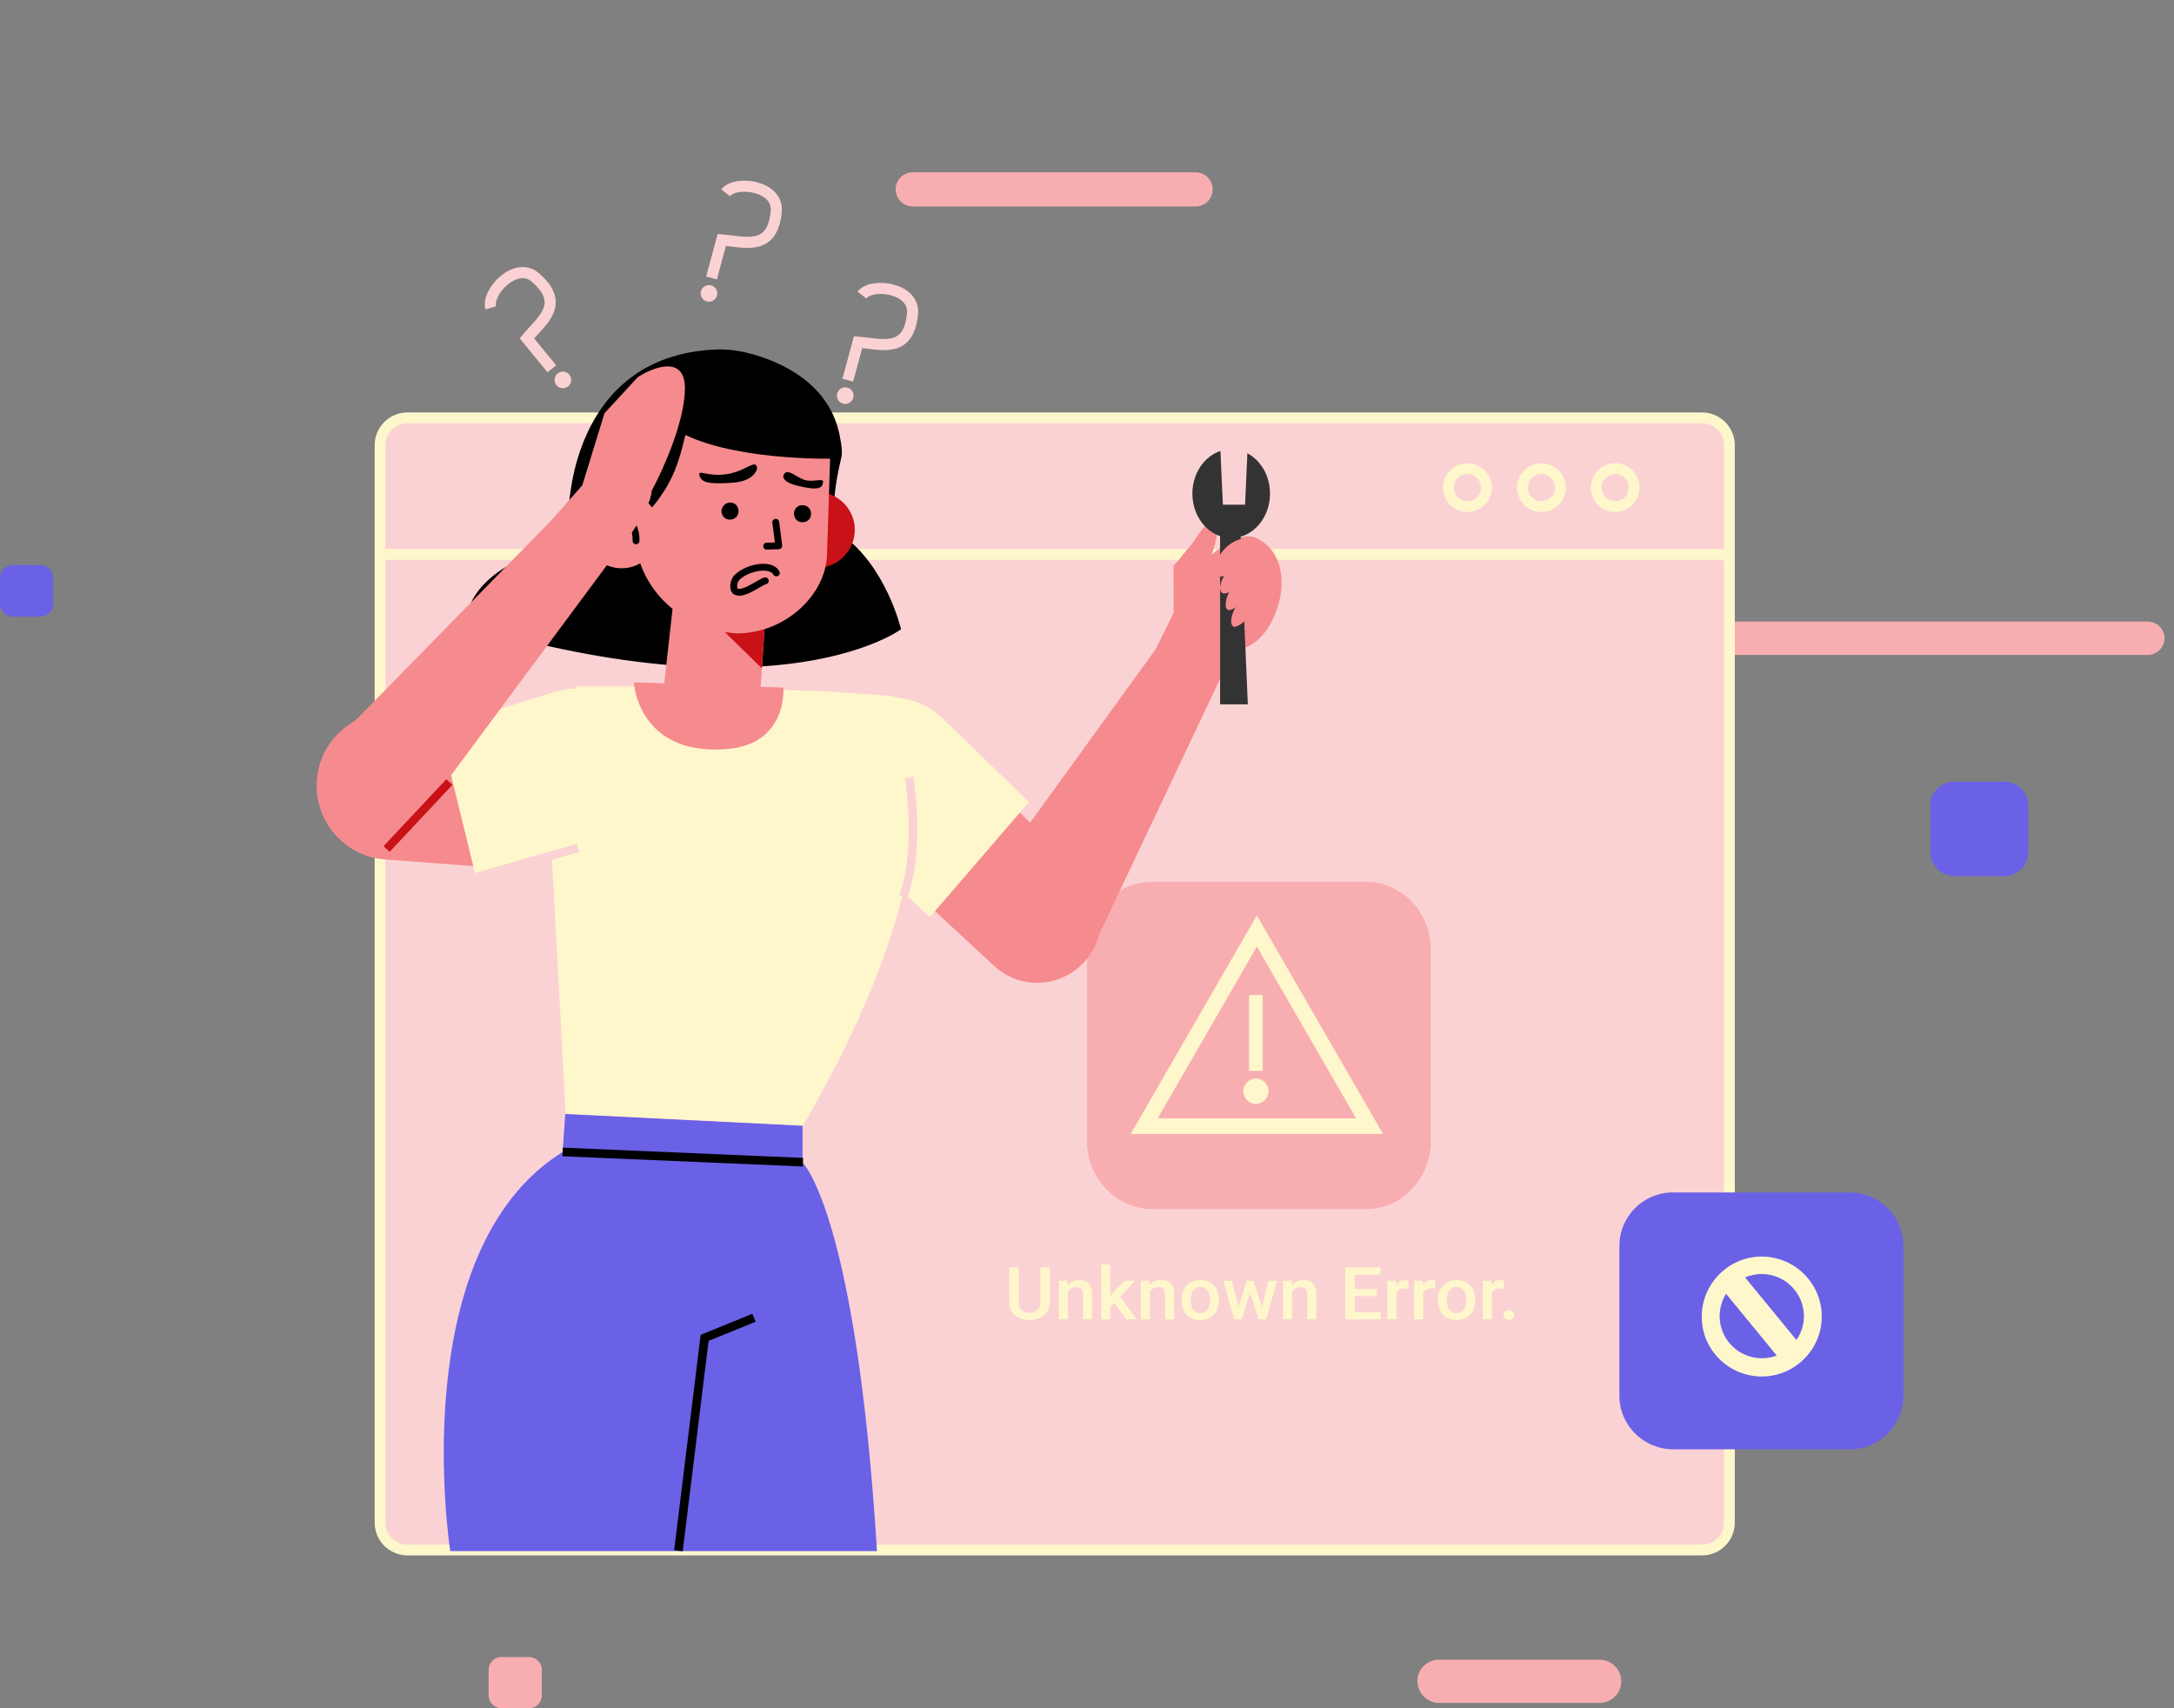 <svg width="392" height="308" viewBox="0 0 392 308" fill="none" xmlns="http://www.w3.org/2000/svg">
<rect x="0" y="0" width="392" height="308" fill="#808080" stroke="none"/>
<g clip-path="url(#clip0)">
<path d="M308.959 118.091H387.277C388.92 118.091 390.289 116.722 390.289 115.08C390.289 113.439 388.92 112.07 387.277 112.07H308.959C307.316 112.07 305.947 113.439 305.947 115.08C305.947 116.722 307.247 118.091 308.959 118.091Z" fill="#F8AEB1"/>
<path d="M164.577 37.227H215.579C217.291 37.227 218.66 35.859 218.66 34.149C218.66 32.439 217.291 31.07 215.579 31.07H164.577C162.865 31.07 161.496 32.439 161.496 34.149C161.496 35.791 162.865 37.227 164.577 37.227Z" fill="#F8AEB1"/>
<path d="M352.43 157.976H361.398C363.794 157.976 365.711 156.06 365.711 153.666V145.251C365.711 142.857 363.794 140.941 361.398 140.941H352.361C349.965 140.941 348.048 142.857 348.048 145.251V153.666C348.117 156.06 350.034 157.976 352.43 157.976Z" fill="#6A61E7"/>
<path d="M90.435 308.001H95.364C96.665 308.001 97.691 306.975 97.691 305.675V301.092C97.691 299.792 96.665 298.766 95.364 298.766H90.435C89.134 298.766 88.107 299.792 88.107 301.092V305.675C88.107 306.975 89.134 308.001 90.435 308.001Z" fill="#F8AEB1"/>
<path d="M2.329 111.179H7.258C8.559 111.179 9.586 110.153 9.586 108.853V104.201C9.586 102.901 8.559 101.875 7.258 101.875H2.329C1.028 101.875 0.002 102.901 0.002 104.201V108.785C0.002 110.153 1.028 111.179 2.329 111.179Z" fill="#6A61E7"/>
<path d="M259.464 307.045H288.422C290.544 307.045 292.324 305.335 292.324 303.146C292.324 301.025 290.613 299.246 288.422 299.246H259.464C257.341 299.246 255.561 300.956 255.561 303.146C255.63 305.266 257.341 307.045 259.464 307.045Z" fill="#F8AEB1"/>
<path d="M73.459 279.473H306.907C309.577 279.473 311.836 277.284 311.836 274.548V80.258C311.836 77.59 309.645 75.332 306.907 75.332H73.459C70.789 75.332 68.53 77.521 68.53 80.258V274.548C68.53 277.284 70.789 279.473 73.459 279.473Z" fill="#FBD2D4"/>
<path d="M207.774 218H246.317C252.782 218 258.004 212.51 258.004 205.712V171.288C258.004 164.49 252.782 159 246.317 159H207.691C201.226 159 196.004 164.49 196.004 171.288V205.712C196.004 212.51 201.309 218 207.774 218Z" fill="#F8AEB1"/>
<path d="M311.836 99.961H68.53" stroke="#FFF7CC" stroke-width="1.941" stroke-miterlimit="10"/>
<path d="M73.459 279.473H306.907C309.577 279.473 311.836 277.284 311.836 274.548V80.258C311.836 77.59 309.645 75.332 306.907 75.332H73.459C70.789 75.332 68.53 77.521 68.53 80.258V274.548C68.53 277.284 70.789 279.473 73.459 279.473Z" stroke="#FFF7CC" stroke-width="1.941" stroke-miterlimit="10"/>
<path d="M291.229 91.341C289.339 91.341 287.806 89.81 287.806 87.921C287.806 86.031 289.339 84.5 291.229 84.5C293.12 84.5 294.652 86.031 294.652 87.921C294.652 89.81 293.12 91.341 291.229 91.341Z" stroke="#FFF7CC" stroke-width="1.941" stroke-miterlimit="10"/>
<path d="M277.948 91.341C276.058 91.341 274.525 89.81 274.525 87.921C274.525 86.031 276.058 84.5 277.948 84.5C279.839 84.5 281.371 86.031 281.371 87.921C281.371 89.81 279.839 91.341 277.948 91.341Z" stroke="#FFF7CC" stroke-width="1.941" stroke-miterlimit="10"/>
<path d="M264.6 91.341C262.71 91.341 261.177 89.81 261.177 87.921C261.177 86.031 262.71 84.5 264.6 84.5C266.491 84.5 268.023 86.031 268.023 87.921C268.023 89.81 266.491 91.341 264.6 91.341Z" stroke="#FFF7CC" stroke-width="1.941" stroke-miterlimit="10"/>
<path d="M219 103.5C219 101.5 222.667 99 224.5 98V103C222.667 104 219 105.5 219 103.5Z" stroke="black"/>
<path d="M301.72 261.315H333.554C338.894 261.315 343.207 257.005 343.207 251.669V224.646C343.207 219.31 338.894 215 333.554 215H301.652C296.312 215 291.999 219.31 291.999 224.646V251.669C291.999 257.005 296.381 261.315 301.72 261.315Z" fill="#6A61E7"/>
<path d="M317.672 248.181C323.628 248.181 328.488 243.323 328.488 237.372C328.488 231.42 323.628 226.562 317.672 226.562C311.716 226.562 306.855 231.42 306.855 237.372C306.787 243.255 311.647 248.181 317.672 248.181ZM317.672 229.709C321.848 229.709 325.271 233.13 325.271 237.303C325.271 241.476 321.848 244.897 317.672 244.897C313.496 244.897 310.073 241.476 310.073 237.303C310.073 233.13 313.427 229.709 317.672 229.709Z" fill="#FFF7CC"/>
<path d="M311.236 229.711L323.695 244.898" stroke="#FFF7CC" stroke-width="4.522" stroke-miterlimit="10"/>
<path d="M101.448 207.701L101.927 200.859L144.715 202.98V209.616C144.715 209.616 154.368 218.783 158.133 279.67H81.184C81.184 279.602 72.695 225.693 101.448 207.701Z" fill="#6A61E7"/>
<path d="M144.785 209.546L101.45 207.699" stroke="black" stroke-width="1.552" stroke-miterlimit="10"/>
<path d="M135.953 237.594L127.053 241.22L122.33 279.599" stroke="black" stroke-width="1.552" stroke-miterlimit="10"/>
<path d="M195.083 157.453L169.915 132.854L154.258 151.017L179.21 174.117C184.339 178.916 192.531 177.992 196.49 172.18C199.701 167.587 199.092 161.317 195.083 157.453Z" fill="#F58B8E"/>
<path d="M170.08 129.64C164.468 124.183 155.392 124.473 150.119 130.29C144.991 135.95 145.323 144.689 150.923 149.845L167.665 165.344L185.534 144.615L170.08 129.64Z" fill="#FFF7CC"/>
<path d="M222.5 117.105L197 171.001L182 153.501L208.343 117.105L211.634 110.492L211.59 102.003C213.071 100.506 213.372 99.801 214.254 98.861C216 97.001 217.002 94.001 219 94.001C220.5 94.001 218.5 100.001 218.5 100.001C218.5 100.001 223.376 95.526 226.5 97.001C231.5 99.361 232 105.494 230 110.492C227.117 117.697 222.5 117.105 222.5 117.105Z" fill="#F58B8E"/>
<path d="M189.285 228.518V234.771C189.285 235.765 188.952 236.554 188.287 237.136C187.627 237.715 186.745 238.004 185.642 238.004C184.526 238.004 183.64 237.719 182.984 237.149C182.328 236.575 182 235.78 182 234.765V228.518H183.687V234.778C183.687 235.403 183.852 235.881 184.183 236.211C184.513 236.541 185 236.706 185.642 236.706C186.946 236.706 187.598 236.046 187.598 234.726V228.518H189.285Z" fill="#FFF7CC"/>
<path d="M192.452 230.922L192.499 231.725C193.034 231.104 193.737 230.793 194.608 230.793C196.117 230.793 196.884 231.622 196.911 233.28V237.875H195.284V233.37C195.284 232.929 195.184 232.603 194.983 232.393C194.786 232.179 194.463 232.072 194.012 232.072C193.356 232.072 192.867 232.357 192.546 232.927V237.875H190.919V230.922H192.452Z" fill="#FFF7CC"/>
<path d="M200.928 234.893L200.205 235.607V237.875H198.578V228.004H200.205V233.698L200.714 233.087L202.716 230.922H204.671L201.98 233.82L204.959 237.875H203.078L200.928 234.893Z" fill="#FFF7CC"/>
<path d="M207.249 230.922L207.296 231.725C207.832 231.104 208.535 230.793 209.405 230.793C210.914 230.793 211.682 231.622 211.708 233.28V237.875H210.081V233.37C210.081 232.929 209.981 232.603 209.78 232.393C209.584 232.179 209.26 232.072 208.809 232.072C208.153 232.072 207.664 232.357 207.343 232.927V237.875H205.716V230.922H207.249Z" fill="#FFF7CC"/>
<path d="M213.068 234.334C213.068 233.653 213.208 233.04 213.489 232.496C213.771 231.948 214.166 231.528 214.675 231.237C215.183 230.941 215.768 230.793 216.429 230.793C217.406 230.793 218.199 231.095 218.806 231.699C219.417 232.303 219.748 233.105 219.797 234.103L219.803 234.469C219.803 235.155 219.665 235.767 219.388 236.307C219.116 236.847 218.723 237.265 218.21 237.56C217.701 237.856 217.112 238.004 216.442 238.004C215.42 238.004 214.601 237.678 213.985 237.027C213.373 236.372 213.068 235.5 213.068 234.411V234.334ZM214.695 234.469C214.695 235.185 214.849 235.746 215.157 236.153C215.465 236.556 215.893 236.757 216.442 236.757C216.991 236.757 217.418 236.551 217.721 236.14C218.029 235.729 218.183 235.127 218.183 234.334C218.183 233.632 218.025 233.075 217.708 232.663C217.395 232.252 216.969 232.046 216.429 232.046C215.898 232.046 215.476 232.25 215.163 232.657C214.851 233.06 214.695 233.664 214.695 234.469Z" fill="#FFF7CC"/>
<path d="M227.544 235.722L228.695 230.922H230.282L228.307 237.875H226.968L225.414 233.1L223.888 237.875H222.549L220.567 230.922H222.154L223.325 235.671L224.812 230.922H226.037L227.544 235.722Z" fill="#FFF7CC"/>
<path d="M232.88 230.922L232.927 231.725C233.462 231.104 234.165 230.793 235.036 230.793C236.545 230.793 237.312 231.622 237.339 233.28V237.875H235.712V233.37C235.712 232.929 235.612 232.603 235.411 232.393C235.214 232.179 234.891 232.072 234.44 232.072C233.784 232.072 233.295 232.357 232.974 232.927V237.875H231.347V230.922H232.88Z" fill="#FFF7CC"/>
<path d="M248.273 233.698H244.269V236.577H248.949V237.875H242.575V228.518H248.903V229.829H244.269V232.413H248.273V233.698Z" fill="#FFF7CC"/>
<path d="M253.964 232.348C253.75 232.314 253.529 232.297 253.302 232.297C252.556 232.297 252.054 232.571 251.795 233.12V237.875H250.168V230.922H251.721L251.762 231.699C252.154 231.095 252.699 230.793 253.395 230.793C253.627 230.793 253.819 230.823 253.971 230.883L253.964 232.348Z" fill="#FFF7CC"/>
<path d="M258.785 232.348C258.571 232.314 258.35 232.297 258.122 232.297C257.377 232.297 256.875 232.571 256.616 233.12V237.875H254.989V230.922H256.542L256.582 231.699C256.975 231.095 257.52 230.793 258.216 230.793C258.448 230.793 258.64 230.823 258.792 230.883L258.785 232.348Z" fill="#FFF7CC"/>
<path d="M259.267 234.334C259.267 233.653 259.408 233.04 259.689 232.496C259.97 231.948 260.365 231.528 260.874 231.237C261.383 230.941 261.968 230.793 262.629 230.793C263.606 230.793 264.398 231.095 265.005 231.699C265.617 232.303 265.947 233.105 265.996 234.103L266.003 234.469C266.003 235.155 265.865 235.767 265.588 236.307C265.316 236.847 264.923 237.265 264.41 237.56C263.901 237.856 263.311 238.004 262.642 238.004C261.62 238.004 260.801 237.678 260.185 237.027C259.573 236.372 259.267 235.5 259.267 234.411V234.334ZM260.894 234.469C260.894 235.185 261.048 235.746 261.356 236.153C261.664 236.556 262.093 236.757 262.642 236.757C263.191 236.757 263.617 236.551 263.921 236.14C264.229 235.729 264.383 235.127 264.383 234.334C264.383 233.632 264.224 233.075 263.907 232.663C263.595 232.252 263.169 232.046 262.629 232.046C262.097 232.046 261.675 232.25 261.363 232.657C261.051 233.06 260.894 233.664 260.894 234.469Z" fill="#FFF7CC"/>
<path d="M271.172 232.348C270.958 232.314 270.737 232.297 270.509 232.297C269.764 232.297 269.262 232.571 269.003 233.12V237.875H267.376V230.922H268.929L268.969 231.699C269.362 231.095 269.907 230.793 270.603 230.793C270.835 230.793 271.027 230.823 271.179 230.883L271.172 232.348Z" fill="#FFF7CC"/>
<path d="M272.049 236.23C272.353 236.23 272.587 236.314 272.752 236.481C272.917 236.644 273 236.849 273 237.098C273 237.342 272.917 237.545 272.752 237.708C272.587 237.867 272.353 237.946 272.049 237.946C271.759 237.946 271.529 237.867 271.36 237.708C271.19 237.55 271.105 237.346 271.105 237.098C271.105 236.849 271.188 236.644 271.353 236.481C271.518 236.314 271.75 236.23 272.049 236.23Z" fill="#FFF7CC"/>
<path d="M150.259 124.719L161.281 125.54C161.281 125.54 177.3 147.227 144.782 202.914L101.995 200.794L98.777 140.796L104.049 123.762H123.217L150.259 124.719Z" fill="#FFF7CC"/>
<path d="M162.788 161.729C162.788 161.729 166.005 155.025 163.952 140.18" stroke="#FBD2D4" stroke-width="1.552" stroke-miterlimit="10"/>
<path d="M71.548 128.385L94.864 128.99L92.221 156.683L69.024 154.928C60.901 154.047 55.511 146.227 57.504 138.327C59.164 132.026 65.086 127.813 71.548 128.385Z" fill="#F58B8E"/>
<path d="M100.055 124.761C107.63 122.43 115.726 126.845 117.819 134.462C119.868 141.933 115.568 149.643 108.095 151.784L85.826 158.162L79.236 131.184L100.055 124.761Z" fill="#FFF7CC"/>
<path d="M85.826 158.162L104.238 152.875" stroke="#FBD2D4" stroke-width="1.552" stroke-miterlimit="10"/>
<path d="M141.246 77.881C142.547 78.771 151.515 81.097 151.651 82.739C151.651 82.739 148.707 94.232 151.719 96.353C159.865 102.169 162.466 113.457 162.466 113.457C162.466 113.457 141.036 129.532 84.011 112.63C84.011 112.63 83.327 105.789 93.733 100.864C96.677 99.428 99.347 97.307 100.99 94.434C102.291 92.176 102.497 91.219 102.839 89.235C103.73 83.557 119.271 62.761 141.246 77.881Z" fill="black"/>
<path d="M140.422 95.055C140.148 98.818 143.023 102.102 146.789 102.376C150.554 102.65 153.84 99.776 154.114 96.014C154.388 92.251 151.513 88.967 147.748 88.693C143.914 88.419 140.696 91.292 140.422 95.055Z" fill="#C91118"/>
<path d="M138.18 108.239L137.221 123.084C136.879 128.283 134.757 131.841 129.622 131.499C125.241 131.225 120.038 127.668 119.764 123.289L122.366 99.961L138.18 108.239Z" fill="#F58B8E"/>
<path d="M141.26 123.973L114.287 123.016C114.287 123.016 114.971 136.288 130.991 135.056C142.081 134.235 141.26 123.973 141.26 123.973Z" fill="#F58B8E"/>
<path d="M137.358 120.484L120.106 103.586L138.316 106.664L137.358 120.484Z" fill="#C91118"/>
<path d="M132.823 114.209C141.585 114.21 148.843 107.301 149.117 100.118L149.666 83.22C150.009 74.258 143.164 66.596 134.127 65.979C124.954 65.363 115.369 72.135 114.683 81.37L114.408 94.984C114.202 105.451 122.28 113.456 132.823 114.209Z" fill="#F58B8E"/>
<path d="M139.878 94.164L140.425 98.406L138.235 98.474" stroke="black" stroke-width="1.238" stroke-miterlimit="10" stroke-linecap="round" stroke-linejoin="round"/>
<path d="M131.004 85.499C134.504 84.999 136.436 82.516 136.504 84.499C136.504 84.499 136.114 86.844 131.869 87.049C127.624 87.323 126.529 86.98 126.119 85.749C125.776 84.517 127.504 85.999 131.004 85.499Z" fill="black"/>
<path d="M145.419 86.621C143.734 86.324 141.899 84.054 141.252 85.746C141.252 85.746 140.836 86.923 143.981 87.618C147.113 88.38 148.196 88.154 148.375 87.144C148.712 86.022 147.105 86.919 145.419 86.621Z" fill="black"/>
<path d="M143.165 92.592C143.165 93.481 143.781 94.165 144.671 94.165C145.561 94.165 146.246 93.55 146.246 92.66C146.246 91.771 145.63 91.087 144.74 91.087C143.918 91.018 143.165 91.702 143.165 92.592Z" fill="black"/>
<path d="M130.087 92.11C130.087 93 130.703 93.684 131.593 93.684C132.483 93.684 133.168 93.068 133.168 92.179C133.168 91.29 132.552 90.605 131.662 90.605C130.84 90.605 130.156 91.289 130.087 92.11Z" fill="black"/>
<path d="M139.985 103.3C139.004 101.498 134.898 102.266 133.004 103.998C132.071 104.852 132.25 106.242 132.504 106.498C133.673 107.676 136.98 104.948 137.992 104.723" stroke="black" stroke-width="1.238" stroke-miterlimit="10" stroke-linecap="round" stroke-linejoin="round"/>
<path d="M128.65 63.037C130.841 62.9 133.032 63.174 135.154 63.722C140.425 65.09 149.872 68.99 151.515 79.116C152.062 81.784 151.651 82.673 151.651 82.673C151.651 82.673 133.989 83.356 123.583 78.429C122.077 84.791 120.707 88.691 114.408 94.916L108.864 86.569L102.565 92.178C102.565 92.384 102.567 64.472 128.65 63.037Z" fill="black"/>
<path d="M105.235 95.121C104.961 98.884 107.836 102.168 111.601 102.442C115.366 102.716 118.653 99.843 118.927 96.08C119.201 92.318 116.326 89.034 112.561 88.76C108.795 88.486 105.509 91.359 105.235 95.121Z" fill="#F58B8E"/>
<path d="M114.682 97.516C114.682 97.516 115.024 92.59 110.232 93.001" stroke="black" stroke-width="1.238" stroke-miterlimit="10" stroke-linecap="round" stroke-linejoin="round"/>
<path d="M109.664 101.588C109.664 101.588 117.312 92.716 117.498 88.501C119.498 84.834 123.498 76.001 123.498 70.001C123.498 64.001 117.831 66.167 114.998 68.001L108.998 74.501L104.998 87.501L99.28 93.963L58.335 135.781L77.066 145.548L109.664 101.588Z" fill="#F58B8E"/>
<path d="M69.71 153.075L81.028 141.003" stroke="#C91118" stroke-width="1.5" stroke-miterlimit="10"/>
<path d="M220 127V92H223.5L225 127H220Z" fill="#333333"/>
<path d="M220.254 99.65C222.17 97 224.851 97 224.851 97L225.923 99.827C225.98 99.772 225.945 99.825 225.956 99.913L226 100.029C225.972 99.988 225.961 99.948 225.956 99.913L225.923 99.827C225.795 99.951 225.2 100.624 222.553 102.68C218.263 106.012 218.339 102.301 220.254 99.65Z" fill="#F58B8E"/>
<path d="M221.075 103.272C222.717 101 225.015 101 225.015 101L225.934 103.423C225.983 103.376 225.953 103.422 225.962 103.497L226 103.596C225.976 103.561 225.966 103.527 225.962 103.497L225.934 103.423C225.825 103.53 225.314 104.106 223.045 105.868C219.368 108.724 219.434 105.544 221.075 103.272Z" fill="#F58B8E"/>
<path d="M221.896 106.272C223.264 104 225.179 104 225.179 104L225.945 106.423C225.986 106.376 225.961 106.422 225.969 106.497L226 106.596C225.98 106.561 225.972 106.527 225.969 106.497L225.945 106.423C225.854 106.53 225.428 107.106 223.538 108.868C220.473 111.724 220.528 108.544 221.896 106.272Z" fill="#F58B8E"/>
<path d="M222.896 109.272C224.264 107 226.179 107 226.179 107L226.945 109.423C226.986 109.376 226.961 109.422 226.969 109.497L227 109.596C226.98 109.561 226.972 109.527 226.969 109.497L226.945 109.423C226.854 109.53 226.428 110.106 224.538 111.868C221.473 114.724 221.528 111.544 222.896 109.272Z" fill="#F58B8E"/>
<ellipse cx="222" cy="89" rx="7" ry="8" fill="#333333"/>
<path d="M220.5 91L220 80H225L224.5 91H220.5Z" fill="#FBD2D4"/>
<path fill-rule="evenodd" clip-rule="evenodd" d="M226.63 165.055L203.887 204.448H249.374L226.63 165.055ZM226.63 170.657L208.739 201.646H244.522L226.63 170.657Z" fill="#FFF7CC"/>
<rect x="225.23" y="179.41" width="2.451" height="13.656" fill="#FFF7CC"/>
<circle cx="226.456" cy="196.745" r="2.276" fill="#FFF7CC"/>
<path d="M88.501 55.5C87.668 52.667 93.001 47 96.501 50C102.106 54.805 97.668 57.834 95.001 61L99.501 66.5" stroke="#FBD2D4" stroke-width="2"/>
<circle cx="101.5" cy="68.5" r="1.5" fill="#FBD2D4"/>
<path d="M155.409 53.198C157.228 50.871 164.94 51.909 164.538 56.501C163.895 63.856 158.848 62.01 154.721 61.685L152.868 68.546" stroke="#FBD2D4" stroke-width="2"/>
<circle cx="152.407" cy="71.335" r="1.5" transform="rotate(54.4 152.407 71.335)" fill="#FBD2D4"/>
<path d="M130.839 34.768C132.658 32.441 140.37 33.48 139.968 38.072C139.324 45.426 134.278 43.58 130.151 43.255L128.298 50.116" stroke="#FBD2D4" stroke-width="2"/>
<circle cx="127.837" cy="52.905" r="1.5" transform="rotate(54.4 127.837 52.905)" fill="#FBD2D4"/>
</g>
<defs>
<clipPath id="clip0">
<rect width="392" height="308" fill="white" transform="matrix(-1 0 0 1 392 0)"/>
</clipPath>
</defs>
</svg>
